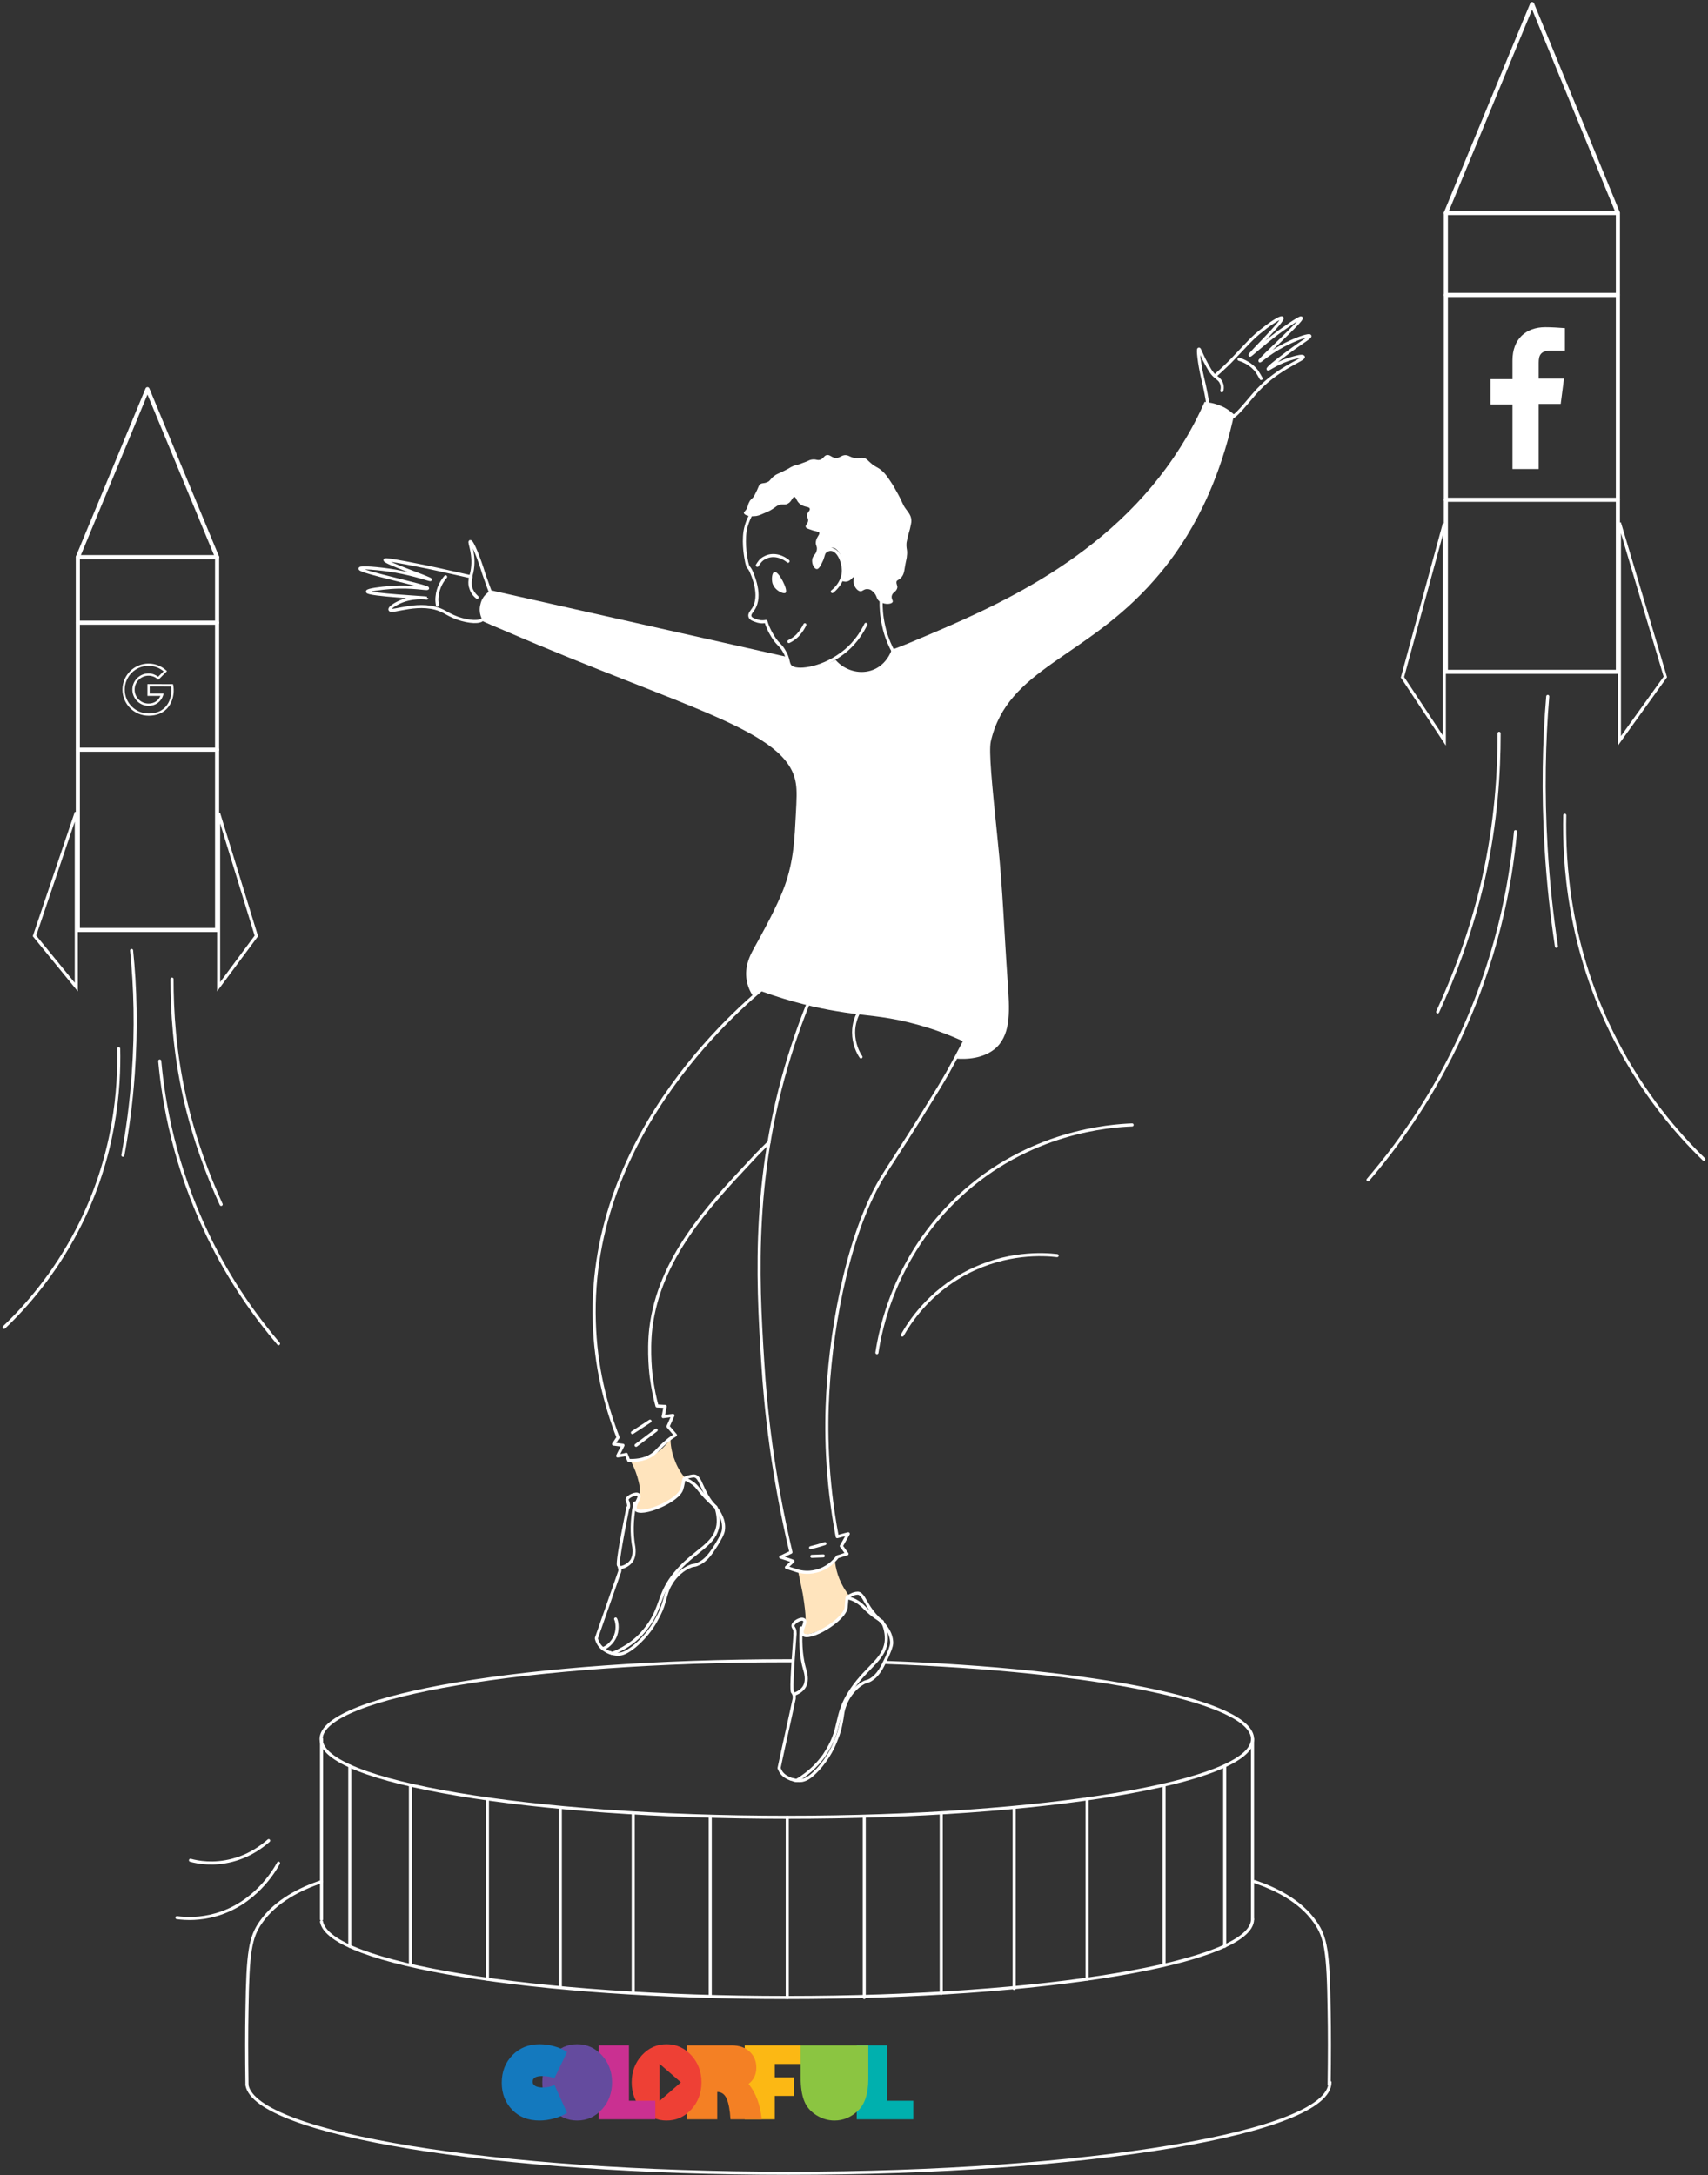 <?xml version="1.0" encoding="utf-8"?>
<!-- Generator: Adobe Illustrator 16.0.0, SVG Export Plug-In . SVG Version: 6.00 Build 0)  -->
<!DOCTYPE svg PUBLIC "-//W3C//DTD SVG 1.1//EN" "http://www.w3.org/Graphics/SVG/1.1/DTD/svg11.dtd">
<svg version="1.1" id="Layer_1" xmlns="http://www.w3.org/2000/svg" xmlns:xlink="http://www.w3.org/1999/xlink" x="0px" y="0px"
	 width="417px" height="531px" viewBox="0 0 417 531" enable-background="new 0 0 417 531" xml:space="preserve">
<rect x="0" y="0" width="417" height="531" fill="#333333" stroke="none"/>
<path fill="none" stroke="#FFFFFF" stroke-width="0.75" stroke-linecap="round" stroke-linejoin="round" stroke-miterlimit="10" d="
	M216,405.8c51.3,1.8,89.8,9.5,89.8,18.7c0,10.6-50.899,19.1-113.7,19.1c-62.801,0-113.7-8.6-113.7-19.1s50.9-19.1,113.7-19.1
	c0.4,0,0.9,0,1.3,0"/>
<path fill="none" stroke="#FFFFFF" stroke-width="0.75" stroke-linecap="round" stroke-linejoin="round" stroke-miterlimit="10" d="
	M305.8,468.5c0,10.6-50.899,19.1-113.7,19.1c-61.6,0-111.7-8.198-113.6-18.5"/>
<path fill="none" stroke="#FFFFFF" stroke-width="0.75" stroke-linecap="round" stroke-linejoin="round" stroke-miterlimit="10" d="
	M324.7,508.3c0,12.3-59.2,22.2-132.2,22.2c-71.6,0-130-9.6-132.2-21.5"/>
<path fill="none" stroke="#FFFFFF" stroke-width="0.75" stroke-linecap="round" stroke-linejoin="round" stroke-miterlimit="10" d="
	M78.5,424.5v44"/>
<path fill="none" stroke="#FFFFFF" stroke-width="0.75" stroke-linecap="round" stroke-linejoin="round" stroke-miterlimit="10" d="
	M305.8,424.5v44"/>
<path fill="none" stroke="#FFFFFF" stroke-width="0.75" stroke-linecap="round" stroke-linejoin="round" stroke-miterlimit="10" d="
	M78.5,459.3c-5,1.7-11.1,4.602-14.8,9.9c-2.6,3.7-3.2,7.2-3.4,21.5c-0.1,5.2-0.1,11.3,0,18.1"/>
<path fill="none" stroke="#FFFFFF" stroke-width="0.75" stroke-linecap="round" stroke-linejoin="round" stroke-miterlimit="10" d="
	M306.3,459.3c5,1.7,11.102,4.602,14.8,9.9c2.602,3.7,3.2,7.2,3.4,21.5c0.1,5.2,0.1,11.3,0,18.1"/>
<path fill="#FFFFFF" d="M246,239.3c-0.8-11.3-1.2-22.7-2.4-34c-1.5-14.6-2.199-21.9-1.699-24.3c4.101-17.9,23.101-20.2,39.899-39.4
	c6.8-7.7,15.101-20.2,19.5-40.4c-0.7-0.6-1.7-1.5-3.2-2.1c-1.6-0.7-3.1-0.9-4-1c-2.3,5.2-4.6,9-6,11.2
	C270.9,136.5,242,148.5,224,156.1c-2.8,1.2-5.1,2.1-6.3,2.5c-0.101,0.4-1.4,4-5.101,5.1c-3,0.9-6.399-0.1-8.601-2.6
	c-2.2,1.1-4.2,1.6-5.6,1.9c-3.8,0.8-4.8,0.2-5.1,0c-1-0.7-1.3-2-1.4-2.7c-24-5.4-48-10.8-72-16.2c-0.3,0.2-2.1,1.1-2.6,3.4
	c-0.6,2.2,0.5,3.9,0.7,4.2c1.1,0.5,2.9,1.3,5.1,2.2c44.4,19.2,69.2,24.3,71.2,37.3c0.3,1.8,0.2,3.9,0,7.6
	c-0.3,5.7-0.5,11.3-2.7,17.4c-1.8,5-5.5,11.6-7.7,15.6c-0.7,1.3-2.2,4.1-1.6,7.5c0.3,1.8,1.1,3.2,1.7,4.1c0.6-0.5,1.1-1,1.7-1.5
	c7.7,2.8,14.1,4.2,18.4,4.9c6.299,1.1,9.299,1,15.299,2.2c7.101,1.5,12.601,3.7,16,5.3c-0.699,1.4-1.399,2.7-2.101,4.1
	c2.3,0.2,6.899,0.2,10.101-2.8C246.9,252,246.5,246.5,246,239.3z"/>
<path fill="none" stroke="#FFFFFF" stroke-width="0.75" stroke-linecap="round" stroke-linejoin="round" stroke-miterlimit="10" d="
	M167.101,361c0.4,0.1,1.1,0.4,1.8,0.9c1.1,0.699,1.6,1.6,1.9,1.898c0.7,0.9,1.9,2.301,4,4.102c0.3,1,0.7,2.5,0.5,4.3
	c-0.7,4.899-5.3,6-9.8,11.1c-4.2,4.7-3.9,7.7-6.1,11.7c-0.2,0.4-1.1,1.9-2.5,3.5c-1.2,1.4-3.6,3.6-7.4,5.1c-0.1,0-0.3-0.1-0.6-0.198
	c0,0-0.4-0.102-0.7-0.302c-0.7-0.398-1.6-0.898-2.2-2.1c-0.1-0.2-0.3-0.6-0.4-1.1c1.9-5.4,3.8-10.9,5.7-16.301
	c0-0.101,0.1-0.399,0-0.699c-0.1-0.5-0.2-0.801-0.3-0.801c-0.2-0.399,0.2-3.699,2.3-14.101"/>
<path fill="#FFE4BD" d="M153.8,356.3c1.2,2.101,1.8,4,2.1,5.3c0.3,1.2,0.4,1.9,0.3,3c-0.2,2.2-1.4,3.102-1,3.7
	c0.7,1.101,4.7-0.399,5.7-0.8c2.2-0.8,3.8-1.4,5-3.1c1-1.301,1.3-2.801,1.4-3.602c-0.8-0.898-1.8-2.3-2.5-4.199
	c-0.9-2.199-1.1-4.101-1.1-5.399c-0.7,1-2.6,3.7-6.2,4.7C156,356.3,154.7,356.4,153.8,356.3z"/>
<path fill="none" stroke="#FFFFFF" stroke-width="0.75" stroke-linecap="round" stroke-linejoin="round" stroke-miterlimit="10" d="
	M153.401,368c0.1-0.2,0.1-0.6,0-1c-0.1-0.5-0.3-0.7-0.3-0.9c0-0.8,2.3-1.8,2.8-1.199c0.6,0.699-1.3,2.5-0.7,3.5
	c1.1,1.899,10.7-2,11.3-5.101c0.1-0.2,0.5-2.3,0.5-2.3c0.3-0.2,0.6-0.4,1.1-0.5c0.1,0,1-0.3,1.5-0.2c1.1,0.2,1.5,2,2.5,3.9
	c0.5,1,1.3,2.399,2.7,3.8"/>
<path fill="none" stroke="#FFFFFF" stroke-width="0.75" stroke-linecap="round" stroke-linejoin="round" stroke-miterlimit="10" d="
	M188.4,239.5c-5.8,4.6-44.8,36.3-43.3,83.2c0.3,10.7,2.7,20.2,5.8,28.2c-0.4,0.5-0.7,1.1-1.1,1.6c0.8,0.1,1.5,0.2,2.3,0.3
	c-0.4,0.9-0.9,1.7-1.3,2.601c0.7-0.101,1.4-0.199,2.1-0.399c0.2,0.5,0.4,1,0.6,1.5c3.6,0.101,5.4-1,6.5-2c0.5-0.5,1.3-1.399,2.8-2.7
	c0.8-0.699,1.6-1.199,2.1-1.5c-0.6-0.699-1.2-1.398-1.8-2.1c0.4-0.9,0.8-1.801,1.2-2.7c-0.8,0.101-1.6,0.2-2.4,0.3
	c0.2-0.8,0.3-1.699,0.5-2.5c-0.7,0-1.4-0.1-2-0.1c-0.5-1.801-1-4.2-1.4-7.102c0,0-0.8-5.898-0.1-11.898
	c2.1-17.102,14-29.7,24.4-40.801c1.9-2.101,3.6-3.699,4.5-4.601"/>
<path fill="none" stroke="#FFFFFF" stroke-width="0.75" stroke-linecap="round" stroke-linejoin="round" stroke-miterlimit="10" d="
	M155,366.9c-0.9,4.6-0.7,7.699-0.4,9.898c0.2,1,0.5,2.801-0.4,4.2c-0.8,1.101-2,1.601-2.9,1.7"/>
<path fill="none" stroke="#FFFFFF" stroke-width="0.75" stroke-linecap="round" stroke-linejoin="round" stroke-miterlimit="10" d="
	M148.9,403.4c0.5,0.198,1.2,0.398,2,0.398c1,0,2.1-0.398,4.1-2c3.1-2.6,4.8-5.5,5.3-6.5c1-1.8,1.4-2.8,1.8-4.199s0.6-2.199,1-3.199
	c0.3-0.7,0.6-1.2,0.8-1.5c0.4-0.7,1.9-2.9,4.5-4c1.1-0.5,1-0.102,2-0.602c2.1-0.898,3.2-2.699,4.5-4.699c1-1.699,1.5-2.5,1.7-3.5
	c0.4-2.601-1.2-4.699-1.7-5.399"/>
<path fill="none" stroke="#FFFFFF" stroke-width="0.75" stroke-linecap="round" stroke-linejoin="round" stroke-miterlimit="10" d="
	M206.9,390c0.4,0.1,1.1,0.3,1.9,0.7c1.101,0.6,1.8,1.3,2.101,1.6c0.801,0.8,2.101,2.101,4.5,3.5c0.5,1,1,2.4,1,4.2
	c-0.101,4.9-4.5,6.6-8.399,12.3c-3.6,5.2-2.9,8.2-4.7,12.4c-0.2,0.5-0.9,2-2.1,3.8c-1.1,1.5-3.1,4-6.7,6.1c-0.1,0-0.3,0-0.6-0.1
	c0,0-0.4-0.1-0.8-0.2c-0.7-0.3-1.7-0.7-2.4-1.7c-0.1-0.198-0.3-0.5-0.5-1c1.2-5.698,2.5-11.3,3.7-17c0-0.1,0-0.398,0-0.698
	c-0.1-0.5-0.3-0.802-0.4-0.802c-0.3-0.398-0.2-3.698,0.6-14.3"/>
<path fill="#FFE4BD" d="M194.8,383.3c0.5,2.3,0.9,4.3,1.2,5.8c1,6.102,0.7,7.4,0.4,8c-0.3,0.802-0.6,1.302-0.4,1.7
	c0.4,0.7,3.2-0.398,5-1.2c2.5-1.198,5.4-2.699,5.5-4.699c0-0.699-0.2-1.801,0.5-2.801c0.2-0.199,0.3-0.398,0.4-0.5
	c-0.3-0.3-0.6-0.699-0.8-1.1c-1.9-2.7-2.6-5.6-2.8-7.8c-0.5,0.6-2.3,2.6-5.4,3C196.8,383.8,195.5,383.5,194.8,383.3z"/>
<path fill="none" stroke="#FFFFFF" stroke-width="0.75" stroke-linecap="round" stroke-linejoin="round" stroke-miterlimit="10" d="
	M207.3,224.5c-3.9,6.7-9.2,17-13.6,30.3c-10.1,30.5-8.8,56.8-7.5,77.4c0.7,11.6,2.4,27.7,6.9,46.7c-0.8,0.398-1.7,0.8-2.5,1.199
	c1,0.301,2,0.601,3,1c-0.5,0.5-1.1,1-1.6,1.5c0.9,0.301,1.9,0.601,2.8,0.899c0.8,0.2,2.9,0.7,5.5-0.3c2.4-0.9,3.7-2.602,4.2-3.2
	c0.8-0.2,1.5-0.5,2.3-0.7c-0.5-0.6-0.9-1.3-1.4-1.898c0.6-1,1.1-2,1.7-3c-0.9,0.199-1.8,0.5-2.7,0.699
	c-2.7-14.301-2.8-26.399-2.3-35.101c1-17.8,5.5-40.399,13.8-53.399c0.398-0.699,4.1-6.301,9-14.101c3.8-6.101,5.199-8.4,6.5-10.7
	c3-5.4,5.3-9.9,6.699-13"/>
<path fill="none" stroke="#FFFFFF" stroke-width="0.75" stroke-linecap="round" stroke-linejoin="round" stroke-miterlimit="10" d="
	M194.1,398.8c0-0.3,0-0.6-0.1-1c-0.2-0.5-0.4-0.6-0.4-0.898c-0.1-0.802,2-2.102,2.7-1.501c0.7,0.601-1,2.699-0.3,3.501
	c1.3,1.8,10.3-3.4,10.6-6.602c0-0.2,0.2-2.3,0.2-2.3c0.2-0.2,0.6-0.5,1.1-0.7c0.1-0.1,0.9-0.399,1.5-0.399
	c1.1,0,1.699,1.801,2.898,3.601c0.602,0.899,1.602,2.2,3.102,3.5"/>
<path fill="none" stroke="#FFFFFF" stroke-width="0.75" stroke-linecap="round" stroke-linejoin="round" stroke-miterlimit="10" d="
	M195.6,397.4c-0.3,4.6,0.2,7.8,0.8,9.898c0.3,1,0.8,2.7,0.1,4.2c-0.6,1.2-1.8,1.8-2.7,2.1"/>
<path fill="none" stroke="#FFFFFF" stroke-width="0.75" stroke-linecap="round" stroke-linejoin="round" stroke-miterlimit="10" d="
	M193.8,434.5c0.5,0.1,1.2,0.2,2,0.1c1-0.198,2-0.698,3.8-2.6c2.8-3,4.1-6.1,4.5-7.2c0.8-1.898,1-2.898,1.3-4.398
	c0.3-1.4,0.3-2.302,0.6-3.302c0.2-0.698,0.5-1.3,0.6-1.6c0.3-0.7,1.5-3.1,4-4.6c1-0.602,1-0.302,1.9-0.802
	c2-1.198,2.9-3.198,3.9-5.3c0.8-1.8,1.199-2.7,1.3-3.7c0-2.6-1.8-4.5-2.4-5.1"/>
<path fill="none" stroke="#FFFFFF" stroke-width="0.75" stroke-linecap="round" stroke-linejoin="round" stroke-miterlimit="10" d="
	M147.5,402.3c0.3-0.1,2-1,2.8-3.1c0.7-1.9,0.2-3.7,0-4"/>
<path fill="none" stroke="#FFFFFF" stroke-width="0.75" stroke-linecap="round" stroke-linejoin="round" stroke-miterlimit="10" d="
	M210.2,258c-0.7-1-1.8-3.2-1.8-6c0-4.1,2.6-8,6.5-10"/>
<path fill="none" stroke="#FFFFFF" stroke-width="0.75" stroke-linecap="round" stroke-linejoin="round" stroke-miterlimit="10" d="
	M197.9,377.8c1.2-0.3,2.3-0.6,3.5-1"/>
<path fill="none" stroke="#FFFFFF" stroke-width="0.75" stroke-linecap="round" stroke-linejoin="round" stroke-miterlimit="10" d="
	M198.2,379.9c0.9,0,1.9-0.102,2.8-0.102"/>
<path fill="none" stroke="#FFFFFF" stroke-width="0.75" stroke-linecap="round" stroke-linejoin="round" stroke-miterlimit="10" d="
	M154.4,349.7c1.4-0.9,2.9-1.9,4.3-2.8"/>
<path fill="none" stroke="#FFFFFF" stroke-width="0.75" stroke-linecap="round" stroke-linejoin="round" stroke-miterlimit="10" d="
	M155.3,352.8c1.6-1.2,3.3-2.5,4.9-3.7"/>
<path fill="none" stroke="#FFFFFF" stroke-width="0.75" stroke-linecap="round" stroke-linejoin="round" stroke-miterlimit="10" d="
	M211.4,152.4c-2,4.1-4.602,6.3-6.2,7.4c-4.8,3.5-10.8,4.3-12.2,2.9c-0.8-0.8-0.3-1.8-1.7-4c-0.8-1.3-1.3-1.4-2.2-2.7
	c-0.6-0.9-1.5-2.3-2.1-4.3c-1.1,0.2-1.9,0-2.4-0.2c-0.6-0.2-1.3-0.4-1.5-1c-0.2-0.6,0.4-1.2,0.8-1.8c2.2-3.3-0.2-8.5-0.6-9.4
	c-0.3-0.6-0.7-1-0.7-1c-0.1-0.4-0.3-0.9-0.4-1.6c0,0-0.8-3.7-0.3-7c0.6-3.9,3.7-8.3,7.6-10.9c5.4-3.7,13.4-5,19.6-1.4
	c8.102,4.6,11.602,16.9,6,27.8"/>
<path fill="#FFFFFF" d="M191.8,144.7c0.7-0.7-1.7-5.3-2.7-5.1c-0.6,0.1-0.8,1.7-0.5,2.8C189.2,144.2,191.3,145.1,191.8,144.7z"/>
<path fill="none" stroke="#FFFFFF" stroke-width="0.75" stroke-linecap="round" stroke-linejoin="round" stroke-miterlimit="10" d="
	M192.4,137c-1.7-1.4-3.9-1.8-5.6-0.9c-1.1,0.5-1.6,1.4-1.9,1.9"/>
<path fill="none" stroke="#FFFFFF" stroke-width="0.75" stroke-linecap="round" stroke-linejoin="round" stroke-miterlimit="10" d="
	M196.501,152.5c-0.3,0.6-0.8,1.5-1.6,2.4c-0.8,0.9-1.7,1.4-2.3,1.7"/>
<path fill="none" stroke="#FFFFFF" stroke-width="0.75" stroke-linecap="round" stroke-linejoin="round" stroke-miterlimit="10" d="
	M203.2,144.4c0.4-0.3,2.7-2.2,2.7-5.1c0-2.3-1.3-5.2-3.1-5.2c-1.4,0-2.4,1.7-2.6,2.1"/>
<path fill="#FFFFFF" d="M220.102,140.9c0.799-1,0.601-1.8,1.199-4.4c0-0.1,0.1-0.4,0.1-0.7c0.201-1.4-0.1-1.8-0.1-2.6
	c0-0.4,0-0.7,0.1-1.1c0.302-1.7,0.701-2.4,1-4.1c0.102-0.4,0.102-0.7,0.102-0.9c0-1.2-0.699-2-1.3-2.8c-1.101-1.5-0.5-1.2-2.7-5
	c-0.3-0.6-0.699-1.2-1.3-2.1c-0.899-1.4-1.601-2.1-2.399-2.7c-0.699-0.5-1-0.5-1.9-1.2c-1.1-0.9-1.199-1.3-2-1.5
	c-0.799-0.2-1,0.2-2.199,0c-1.3-0.2-1.4-0.7-2.4-0.7c-1,0.1-1.1,0.6-2.1,0.7c-1.2,0-1.5-0.9-2.4-0.7c-0.7,0.2-0.7,0.8-1.5,1.1
	c-0.8,0.3-1-0.2-2.2,0c-0.6,0.1-0.6,0.3-2.1,0.8c-1.2,0.5-1.3,0.4-2.2,0.7c-1,0.4-1,0.6-2.5,1.3c-1.6,0.8-1.7,0.7-2.3,1.2
	c-1,0.7-0.9,1.2-1.7,1.5c-0.9,0.4-1.3,0.1-1.8,0.6c-0.2,0.2-0.2,0.2-0.7,1.4c-0.4,0.8-0.6,1.2-0.7,1.4c-0.4,0.6-0.7,0.7-0.9,1
	c-0.1,0.1-0.2,0.2-0.2,0.3c-0.4,0.6-0.4,1.1-0.6,1.6c-0.4,0.8-0.8,0.9-0.8,1.2c0.1,0.6,1.4,0.9,2.5,0.8c0.7,0,1.3-0.2,2.4-0.7
	c0.5-0.2,1.3-0.5,2.2-1.1c0.9-0.6,0.9-0.7,1.4-0.9c1.1-0.4,1.5,0.1,2.3-0.4c0.9-0.5,1-1.5,1.5-1.6c0.5,0,0.5,1.1,1.5,1.8
	c1.1,0.8,2.2,0.5,2.3,1.1c0.1,0.5-0.6,0.8-0.7,1.6c0,0.6,0.3,0.6,0.3,1.2c0,0.8-0.7,1.1-0.6,1.6c0.1,0.4,0.7,0.5,1.8,0.9
	c1.1,0.3,1.4,0.3,1.5,0.5c0.2,0.5-0.6,1-0.8,2.1c-0.2,1,0.4,1.2,0.2,2.2c-0.2,1.1-0.9,1.2-1.1,2.2c-0.2,1.1,0.5,2.5,1.2,2.4
	c0.6-0.1,1.1-1.4,1.5-2.2c0.4-1.1,0.4-1.6,0.9-2.2c0.2-0.2,0.8-0.8,1.4-0.8c1.4,0,2.6,2.8,2.7,5c0.1,1.3-0.2,2.4-0.5,3.1
	c0.5,0.2,1.1,0.3,1.7,0c0.7-0.3,1-1,1.2-0.9c0.2,0.1-0.2,0.9,0.1,1.8c0.2,0.6,0.7,1.4,1.399,1.6c0.601,0.2,1-0.6,1.899-0.5
	c0.7,0,1.101,0.4,1.4,0.7c0.899,0.8,0.698,1.5,1.3,2.1c1,1,3,1,3.398,0.4c0.302-0.4-0.5-0.9-0.1-1.8c0.301-0.7,0.9-0.7,1.2-1.5
	c0.3-0.7-0.3-1.1-0.101-1.8C219.001,141.6,219.501,141.6,220.102,140.9z"/>
<path fill="none" stroke="#FFFFFF" stroke-width="0.75" stroke-miterlimit="10" d="M215.6,142.3c-0.398,2.1-0.898,5.8,0.102,10.3
	c0.898,4.3,2.8,7.3,4,9.1"/>
<path fill="none" stroke="#FFFFFF" stroke-width="0.75" stroke-linecap="round" stroke-linejoin="round" stroke-miterlimit="10" d="
	M123.7,152.9c0,0,0.2-0.3-2.1-4.2c-0.1-0.2-0.2-0.3-0.2-0.4c-1.5-2.8-3-7.5-3.3-8.3c-1.1-3.6-2.8-7.9-3.3-7.8
	c-0.4,0.1,1.3,3.3,0.4,7.5c-0.3,1.2-0.8,2.5-0.2,4c0.5,1.3,1.5,2.1,1.5,2.1c-0.4-0.3-1.1-0.9-1.5-2.1c-0.4-1.3-0.1-2.4,0-2.9
	c-1.7-0.4-3.6-0.8-5.8-1.3c-3.5-0.8-6.4-1.4-10.1-2.1c-3.3-0.6-5-0.9-5.1-0.7c-0.2,0.6,11.2,4.5,11.1,4.8c-0.1,0.1-3.6-1.2-8.6-2.1
	c-4.2-0.7-8.6-1-8.6-0.6c-0.1,0.8,16.6,4.3,16.5,4.8c-0.1,0.3-3.7-0.6-9-0.2c-2.5,0.2-5.7,0.6-5.7,1c0,0.8,14.5,1.5,14.5,1.6
	c0,0-3.8-0.6-7.3,1.3c-0.4,0.2-1.8,1-1.7,1.5c0.3,1,7.6-2.5,13.2,0.5c0.9,0.5,1.7,1,3.3,1.6c2.9,1,5.6,1.1,6.2,0.2
	c0.1-0.1,0.4-0.6,1.1-1c0.1-0.1,0.2-0.1,0.3-0.1C121.3,149.7,123.5,153.1,123.7,152.9z"/>
<path fill="none" stroke="#FFFFFF" stroke-width="0.75" stroke-linecap="round" stroke-linejoin="round" stroke-miterlimit="10" d="
	M108.8,140.8c-0.7,0.8-1.9,2.5-2.1,4.9c-0.1,0.7,0,1.4,0.1,2"/>
<path fill="none" stroke="#FFFFFF" stroke-width="0.75" stroke-linecap="round" stroke-linejoin="round" stroke-miterlimit="10" d="
	M295.4,105.7c-0.102,0-0.301-0.1-0.301-4.5c0-0.2,0-0.3,0-0.5c-0.199-2.8-1-6.5-1.5-8.5c-0.801-3.4-1.199-7-0.899-7
	c0.2,0,0.399,0.8,1.3,2.6c1.1,2.1,1.7,3.2,2.6,4c0.801,0.7,1.4,1,1.7,2c0.2,0.6,0.101,1.2,0,1.6c0.101-0.3,0.2-0.9,0-1.6
	c-0.399-1.3-1.5-1.8-1.7-2c2-1.8,3.602-3.3,4.602-4.4c3.199-3.3,4.398-4.9,7.3-7.1c1.6-1.3,4.2-3,4.5-2.7c0.6,0.6-8.101,8.9-7.8,9.1
	c0.1,0.1,2.8-2.5,7.1-5.7c0.3-0.2,5.102-3.7,5.4-3.4c0.5,0.5-10.3,10.2-10.102,10.5c0.102,0.1,2.802-2.5,7.4-4.6
	c2.1-1,4.6-1.8,4.8-1.5s-1.7,1.3-5.3,4c-3.4,2.5-5,3.9-4.9,4.1c0.102,0.1,2.4-1.7,6.102-2.7c1-0.3,2.3-0.6,2.5-0.3
	c0.398,0.6-5.9,2.6-11,8c-2.4,2.5-5.9,7.5-7.2,6.9c-0.3-0.2-0.8-0.9-1.7-0.9c0,0-0.199,0-0.3,0.1
	C295.9,101.8,295.8,105.8,295.4,105.7z"/>
<path fill="none" stroke="#FFFFFF" stroke-width="0.75" stroke-linecap="round" stroke-linejoin="round" stroke-miterlimit="10" d="
	M302.5,87.7c1,0.3,3,1.1,4.4,3c0.398,0.6,0.698,1.2,1,1.7"/>
<path fill="none" stroke="#FFFFFF" stroke-width="0.75" stroke-linecap="round" stroke-linejoin="round" stroke-miterlimit="10" d="
	M214.1,330.2c0.801-5.4,4.2-23.3,19.9-38c17.1-16.101,37.2-17.4,42.4-17.601"/>
<path fill="none" stroke="#FFFFFF" stroke-width="0.75" stroke-linecap="round" stroke-linejoin="round" stroke-miterlimit="10" d="
	M220.3,325.9c1.7-3,6.4-10.4,15.8-15.301c9.602-5,18.602-4.5,22-4.101"/>
<path fill="none" stroke="#FFFFFF" stroke-linecap="round" stroke-linejoin="round" stroke-miterlimit="10" d="M53,136H19v91h34V136
	z"/>
<path fill="none" stroke="#FFFFFF" stroke-linecap="round" stroke-linejoin="round" stroke-miterlimit="10" d="M19,152h34"/>
<path fill="none" stroke="#FFFFFF" stroke-linecap="round" stroke-linejoin="round" stroke-miterlimit="10" d="M19,183h34"/>
<path fill="none" stroke="#FFFFFF" stroke-linecap="round" stroke-linejoin="round" stroke-miterlimit="10" d="M19,136l17-41l17,41"
	/>
<path fill="none" stroke="#FFFFFF" stroke-width="0.75" d="M18.625,240.948L8.421,228.453c1.794-5.341,3.614-10.704,5.434-16.068
	c1.596-4.702,3.191-9.405,4.77-14.093v0.007v0.064v0.063v0.064v0.064v0.064v0.064v0.064v0.063v0.064v0.064v0.064v0.064v0.063v0.064
	v0.064v0.064v0.064v0.063v0.063v0.064v0.063v0.064v0.063v0.064v0.064v0.064v0.063v0.064v0.064v0.064v0.064v0.063v0.064v0.064v0.064
	v0.063v0.064v0.064v0.064v0.063v0.064v0.064v0.064v0.063v0.064v0.064v0.064v0.063v0.064v0.064v0.063v0.063v0.064v0.064v0.064v0.063
	v0.064v0.064v0.064v0.063v0.064v0.064v0.063v0.064v0.064v0.064v0.063v0.064v0.064v0.063v0.064v0.064v0.064v0.063v0.064v0.063v0.063
	v0.064v0.064v0.064v0.063v0.064v0.064v0.063v0.064v0.064v0.063v0.064v0.064v0.064v0.063v0.064v0.064v0.063v0.063v0.064v0.063v0.064
	v0.064v0.063v0.064v0.064v0.064v0.063v0.064v0.064v0.063v0.064v0.064v0.063v0.064v0.064v0.063v0.063v0.064v0.063v0.064v0.064v0.063
	v0.064v0.063v0.063v0.064v0.064v0.063v0.064v0.064v0.063v0.064v0.064v0.063v0.064v0.064v0.063v0.063v0.063v0.064v0.064v0.063v0.063
	v0.064v0.063v0.064v0.064v0.063v0.064v0.064v0.063v0.064v0.064v0.063v0.064v0.064v0.063v0.064v0.063v0.063v0.064v0.063v0.064v0.064
	v0.063v0.064v0.064v0.063v0.064v0.063v0.064v0.064v0.063v0.064v0.064v0.063v0.064v0.063v0.063v0.064v0.063v0.064v0.064v0.063v0.064
	v0.064v0.063v0.064v0.063v0.064v0.064v0.063v0.064v0.064v0.063v0.064v0.063v0.063v0.064v0.063v0.064v0.064v0.063v0.064v0.064v0.063
	v0.064v0.063v0.064v0.064v0.063v0.064v0.064v0.063v0.063v0.063v0.064v0.063v0.063v0.064v0.064v0.063v0.064v0.063v0.064v0.064v0.063
	v0.064v0.064v0.063v0.064v0.063v0.064v0.063v0.063v0.064v0.063v0.064v0.063v0.063v0.064v0.064v0.063v0.064v0.064v0.063v0.064v0.063
	v0.064v0.064v0.063v0.064v0.063v0.063v0.064v0.063v0.064v0.063v0.063v0.064v0.064v0.063v0.064v0.063v0.064v0.064v0.063v0.064v0.064
	v0.063v0.064v0.064v0.063v0.064v0.063v0.064v0.064v0.063v0.063v0.064v0.063v0.064v0.064v0.063v0.064v0.063v0.064v0.064v0.063v0.064
	v0.064v0.063v0.064v0.064v0.063v0.064v0.064v0.063v0.064v0.063v0.064v0.064v0.063v0.064v0.064v0.063v0.064v0.063v0.063v0.064v0.064
	v0.063v0.064v0.064v0.063v0.064v0.063v0.063v0.064v0.064v0.063v0.064v0.064v0.063v0.063v0.064v0.063v0.064v0.064v0.063v0.064v0.064
	v0.063v0.064v0.064v0.063v0.064v0.063v0.063v0.064v0.064v0.063v0.064V220v0.063v0.064v0.064v0.063v0.064v0.064v0.064v0.063v0.064
	v0.064v0.063v0.064v0.063v0.063v0.064v0.064v0.063v0.063v0.064v0.064v0.063v0.064v0.064v0.063v0.064v0.064v0.064v0.063v0.064v0.064
	v0.063v0.063v0.064v0.063v0.063v0.064v0.064v0.064v0.063v0.064v0.064v0.063v0.064v0.064v0.064v0.063v0.064v0.064v0.064v0.063v0.063
	v0.064v0.064v0.063v0.064v0.064v0.064v0.063v0.064v0.064v0.064v0.063v0.064v0.064v0.064v0.063v0.064v0.063v0.064v0.063v0.063v0.064
	v0.064v0.064v0.063v0.064v0.064v0.064v0.064v0.063v0.064v0.064v0.063v0.064v0.063v0.064v0.064v0.064v0.063v0.063v0.064v0.064v0.064
	v0.064v0.063v0.064v0.064v0.064v0.064v0.063v0.064v0.064v0.064v0.064v0.064v0.063v0.064v0.064v0.064v0.064v0.064v0.064v0.063v0.064
	v0.063v0.064v0.064v0.064v0.063v0.064v0.064v0.064v0.064v0.064v0.063v0.064v0.063v0.064v0.064v0.063v0.064v0.064v0.064v0.064v0.064
	v0.025v0.026v0.026v0.026v0.025v0.026v0.026v0.026v0.026v0.025v0.026v0.026v0.026v0.026v0.025v0.026v0.026v0.026v0.026v0.025v0.026
	v0.026v0.026v0.026v0.025v0.026v0.026v0.026v0.026v0.026v0.025v0.026v0.026v0.026v0.026v0.026v0.025v0.026v0.026v0.026v0.026v0.026
	v0.026v0.025v0.026v0.026v0.026v0.026v0.026v0.026v0.026v0.025v0.026v0.026v0.026v0.026v0.026v0.026v0.026v0.025v0.026v0.026v0.026
	v0.026v0.026v0.026v0.026v0.026v0.026v0.025v0.026v0.026v0.026v0.026v0.026v0.026v0.026v0.026v0.026v0.026v0.026v0.025v0.026v0.026
	v0.026v0.026v0.026v0.026v0.026v0.026v0.026v0.026v0.026v0.026v0.026v0.026v0.026v0.026v0.026v0.026v0.025v0.026v0.026v0.026v0.026
	v0.026v0.026v0.026v0.026v0.026v0.026v0.026v0.026v0.026v0.026v0.026v0.026v0.026v0.026v0.026v0.026v0.026v0.026v0.026v0.026v0.026
	v0.026v0.026v0.026v0.026v0.026v0.026v0.026v0.026v0.026v0.026v0.026v0.026v0.026v0.026v0.026v0.026v0.026v0.026v0.026v0.026v0.026
	v0.027v0.026v0.026v0.026v0.026v0.026v0.026v0.026v0.026v0.026v0.026v0.026v0.026v0.026v0.026v0.026v0.026v0.026v0.026v0.026v0.027
	v0.026v0.026v0.026v0.026v0.026v0.026v0.026v0.026v0.026v0.026v0.026v0.026v0.027v0.026v0.026v0.026v0.026v0.026v0.026v0.026v0.026
	v0.026v0.026v0.027v0.026v0.026v0.026v0.026v0.026v0.026v0.026v0.026v0.026v0.027v0.026v0.026v0.026v0.026v0.026v0.026v0.026v0.027
	v0.026v0.026v0.026v0.026v0.026v0.026v0.026v0.027v0.026v0.026v0.026v0.026v0.026v0.026v0.026v0.027v0.026v0.026v0.026v0.026v0.026
	v0.027v0.026v0.026v0.026v0.026v0.026v0.026v0.027v0.026v0.026v0.026v0.026v0.026v0.027v0.026v0.026v0.026v0.026v0.026v0.027v0.026
	v0.026v0.026v0.026v0.026v0.027v0.026v0.026v0.026v0.026v0.026v0.027v0.026v0.026v0.026v0.026v0.027v0.026v0.026v0.026v0.026v0.027
	v0.026v0.026v0.026v0.026v0.026v0.027v0.026v0.026v0.026v0.026v0.027v0.026v0.026v0.026v0.026v0.027v0.026v0.026v0.026v0.027v0.026
	v0.026v0.026v0.026v0.027v0.026v0.026v0.026v0.026v0.027v0.026v0.026v0.026v0.027v0.026v0.026v0.026v0.026v0.027v0.026v0.026v0.026
	v0.027v0.026v0.026v0.026v0.027v0.026v0.026v0.026v0.026v0.027v0.026v0.026v0.026v0.027v0.026v0.026v0.026v0.027v0.026v0.026v0.026
	v0.027v0.026v0.026v0.026v0.027v0.026v0.026v0.026v0.027v0.026v0.026v0.026v0.027v0.026v0.026v0.026v0.027v0.026v0.026v0.026v0.027
	v0.026v0.026v0.026v0.027v0.026v0.026v0.027v0.026v0.026v0.026v0.027v0.026v0.026v0.026v0.027v0.026v0.026v0.026v0.027v0.026v0.026
	v0.027v0.026v0.026v0.026v0.027v0.026v0.026v0.026v0.027v0.026v0.026v0.027v0.026v0.026v0.026v0.027v0.026v0.026v0.027v0.026v0.026
	v0.026v0.027v0.026v0.026v0.027v0.026v0.026v0.026v0.027v0.026v0.026v0.027v0.026v0.026v0.026v0.027v0.026v0.026v0.027v0.026v0.026
	v0.026v0.027v0.026v0.026v0.027v0.026v0.026v0.026v0.027v0.026v0.026v0.027v0.026v0.026v0.027v0.026v0.026v0.026v0.027v0.026v0.026
	v0.027v0.026v0.026v0.027v0.026v0.026v0.026v0.027v0.026v0.026v0.027v0.026v0.026v0.027v0.026v0.026v0.026v0.027v0.026v0.026v0.027
	v0.026v0.026v0.027v0.026v0.026v0.026v0.027v0.026v0.026V240.948L18.625,240.948z"/>
<path fill="none" stroke="#FFFFFF" stroke-width="0.75" d="M62.586,228.458l-9.211,12.408v-0.024v-0.026v-0.026v-0.026v-0.027
	v-0.026v-0.026v-0.027v-0.026v-0.026v-0.027v-0.026v-0.026v-0.026v-0.027v-0.026v-0.026v-0.027v-0.026v-0.026v-0.027v-0.026v-0.026
	v-0.026v-0.027v-0.026v-0.026v-0.027v-0.026v-0.026v-0.027v-0.026v-0.026v-0.026v-0.027v-0.026v-0.026v-0.027v-0.026v-0.026v-0.027
	v-0.026v-0.026v-0.026v-0.027v-0.026v-0.026v-0.027v-0.026v-0.026v-0.026v-0.027v-0.026v-0.026v-0.027v-0.026v-0.026v-0.026v-0.027
	v-0.026v-0.026v-0.027v-0.026v-0.026v-0.026v-0.027v-0.026v-0.026v-0.027v-0.026v-0.026v-0.026v-0.027v-0.026v-0.026v-0.027v-0.026
	v-0.026v-0.026v-0.027v-0.026v-0.026v-0.027v-0.026v-0.026v-0.026v-0.027v-0.026v-0.026v-0.026v-0.027v-0.026v-0.026v-0.027v-0.026
	v-0.026v-0.026v-0.027v-0.026v-0.026v-0.026v-0.027v-0.026v-0.026v-0.026v-0.027v-0.026v-0.026v-0.027v-0.026v-0.026v-0.026v-0.027
	v-0.026v-0.026v-0.026v-0.027v-0.026v-0.026v-0.026v-0.027v-0.026v-0.026v-0.026v-0.027v-0.026v-0.026v-0.026v-0.027v-0.026v-0.026
	V237.4v-0.027v-0.026v-0.026v-0.026v-0.027v-0.026v-0.026v-0.026v-0.027v-0.026v-0.026v-0.026v-0.027v-0.026v-0.026v-0.026v-0.026
	v-0.027v-0.026v-0.026v-0.026v-0.027v-0.026v-0.026v-0.026v-0.027v-0.026v-0.026v-0.026v-0.026v-0.027v-0.026v-0.026v-0.026v-0.027
	v-0.026v-0.026v-0.026v-0.026v-0.027v-0.026v-0.026v-0.026v-0.026v-0.027v-0.026v-0.026v-0.026v-0.027v-0.026v-0.026v-0.026v-0.026
	v-0.027v-0.026v-0.026v-0.026v-0.026v-0.027v-0.026V235.8v-0.026v-0.026v-0.026v-0.027v-0.026v-0.026v-0.026v-0.026v-0.027v-0.026
	v-0.026v-0.026v-0.026v-0.027v-0.026v-0.026v-0.026v-0.026v-0.026v-0.027v-0.026v-0.026v-0.026v-0.026v-0.026v-0.027v-0.026v-0.026
	v-0.026v-0.026v-0.026v-0.027v-0.026v-0.026v-0.026v-0.026v-0.026v-0.027v-0.026v-0.026v-0.026v-0.026v-0.026v-0.026v-0.027v-0.026
	v-0.026v-0.026v-0.026v-0.026v-0.027v-0.026v-0.026v-0.026v-0.026v-0.026v-0.026v-0.026v-0.027v-0.026v-0.026v-0.026v-0.026v-0.026
	V234.1v-0.026v-0.027v-0.026v-0.026v-0.026v-0.026v-0.026v-0.026v-0.026v-0.027v-0.026v-0.026v-0.026v-0.026v-0.026v-0.026v-0.026
	v-0.026v-0.026v-0.027v-0.026v-0.026v-0.026v-0.026v-0.026v-0.026v-0.026v-0.026v-0.026v-0.026v-0.027v-0.026v-0.026v-0.026v-0.026
	v-0.026v-0.026v-0.026v-0.026v-0.026v-0.026v-0.026v-0.026v-0.027v-0.026v-0.026v-0.026v-0.026v-0.026v-0.026v-0.026v-0.026v-0.026
	v-0.026v-0.026v-0.026v-0.026v-0.026v-0.026v-0.026v-0.026v-0.026v-0.026v-0.027v-0.026v-0.026v-0.026v-0.026V232.3v-0.026v-0.026
	v-0.026v-0.026v-0.026v-0.026v-0.026v-0.026v-0.026v-0.026v-0.026v-0.026v-0.026v-0.026v-0.026v-0.026v-0.026v-0.026v-0.026v-0.026
	v-0.026v-0.026v-0.026v-0.026v-0.026v-0.026v-0.026v-0.026v-0.026v-0.026v-0.026v-0.026v-0.026v-0.026v-0.026v-0.026v-0.026v-0.026
	v-0.026v-0.026v-0.026v-0.025v-0.026v-0.026v-0.026v-0.026v-0.026v-0.026v-0.026v-0.026v-0.026v-0.026v-0.026v-0.026v-0.026v-0.026
	v-0.026v-0.026v-0.026v-0.026v-0.025v-0.026v-0.026v-0.026v-0.026v-0.026v-0.026v-0.026v-0.026v-0.026v-0.026v-0.026v-0.025v-0.026
	v-0.026v-0.026v-0.026v-0.026v-0.026v-0.026v-0.026v-0.026v-0.025v-0.026v-0.026v-0.026v-0.026v-0.026v-0.026v-0.026v-0.025v-0.026
	v-0.026v-0.026v-0.026v-0.026v-0.026v-0.026v-0.025v-0.026v-0.026v-0.026v-0.026v-0.026v-0.026v-0.025v-0.026v-0.026v-0.026v-0.026
	v-0.026v-0.025v-0.026v-0.026v-0.026v-0.026v-0.026v-0.025v-0.026v-0.026v-0.026v-0.026v-0.025v-0.026v-0.026v-0.026v-0.026v-0.025
	v-0.026v-0.026v-0.026v-0.026v-0.025v-0.026v-0.026v-0.026v-0.026v-0.025v-0.026v-0.026v-0.026v-0.025v-0.064v-0.064v-0.064v-0.064
	v-0.064v-0.063v-0.064v-0.064v-0.063v-0.064v-0.064v-0.064v-0.064v-0.064v-0.064V227.6v-0.063v-0.064v-0.064v-0.064v-0.063v-0.064
	v-0.063v-0.064v-0.064v-0.064v-0.064v-0.064v-0.064v-0.063v-0.064v-0.064v-0.064v-0.064v-0.064v-0.063v-0.064v-0.064v-0.064v-0.063
	v-0.063v-0.064v-0.064v-0.064v-0.064v-0.063v-0.064v-0.064v-0.064v-0.064v-0.063v-0.064v-0.063v-0.064v-0.064v-0.063v-0.064v-0.064
	v-0.063v-0.064v-0.063v-0.064V224.6v-0.064v-0.063v-0.064v-0.064v-0.063v-0.064v-0.063v-0.064v-0.064v-0.064V223.9v-0.064v-0.064
	v-0.064v-0.063v-0.064v-0.064v-0.064v-0.063v-0.064v-0.064v-0.063v-0.063v-0.064v-0.064v-0.063v-0.063v-0.064v-0.064v-0.064v-0.063
	v-0.064v-0.064v-0.063v-0.064v-0.064v-0.064v-0.063v-0.063v-0.064v-0.064v-0.063v-0.064v-0.064v-0.063v-0.064v-0.064v-0.064v-0.063
	v-0.064v-0.064v-0.063v-0.064v-0.064v-0.063v-0.063v-0.064v-0.064v-0.063v-0.064v-0.064v-0.063v-0.064v-0.063v-0.063v-0.064v-0.064
	v-0.064v-0.063v-0.064v-0.064v-0.063v-0.063v-0.064v-0.063v-0.064v-0.064v-0.063v-0.064v-0.064v-0.063v-0.064v-0.063v-0.063v-0.064
	v-0.064v-0.063v-0.064v-0.064v-0.063v-0.064v-0.063v-0.063v-0.064v-0.064v-0.063v-0.064v-0.064v-0.063v-0.064v-0.064v-0.063v-0.064
	v-0.063v-0.063v-0.064v-0.064v-0.063v-0.063v-0.064v-0.063v-0.064v-0.064v-0.063v-0.064v-0.064v-0.063v-0.064v-0.063v-0.064v-0.064
	v-0.063v-0.063v-0.064v-0.063v-0.064v-0.064v-0.063v-0.064v-0.064v-0.063v-0.064v-0.063v-0.064v-0.064v-0.063v-0.064v-0.064v-0.063
	v-0.064v-0.064v-0.063v-0.064v-0.063v-0.064v-0.064v-0.063v-0.064v-0.064v-0.063v-0.064v-0.064v-0.063v-0.064v-0.063v-0.064v-0.064
	v-0.063v-0.064v-0.064v-0.063v-0.064v-0.063v-0.063V214.1v-0.063v-0.064v-0.064v-0.063v-0.064v-0.063v-0.064v-0.064v-0.063v-0.064
	V213.4v-0.063v-0.064v-0.064v-0.063v-0.064v-0.063v-0.063v-0.063v-0.063v-0.064v-0.063v-0.064v-0.064v-0.063v-0.064v-0.064v-0.063
	v-0.064v-0.063v-0.064v-0.064v-0.063v-0.064v-0.064v-0.063v-0.063v-0.063v-0.064v-0.064v-0.063v-0.064v-0.064v-0.063v-0.064v-0.063
	v-0.064v-0.064v-0.063v-0.064v-0.064v-0.063v-0.064v-0.063v-0.063v-0.064v-0.063v-0.064v-0.063v-0.063v-0.064v-0.064v-0.063v-0.064
	v-0.063v-0.064v-0.064v-0.063v-0.064v-0.064v-0.063v-0.064v-0.063v-0.064v-0.064v-0.063v-0.064v-0.063v-0.063v-0.064v-0.064v-0.063
	v-0.064v-0.063v-0.064v-0.064v-0.063v-0.064v-0.064v-0.063v-0.064v-0.063v-0.063v-0.064v-0.063v-0.064v-0.064v-0.063v-0.063v-0.064
	v-0.063v-0.064v-0.064v-0.063v-0.064v-0.064v-0.063v-0.064v-0.063v-0.063v-0.064v-0.064v-0.063v-0.064v-0.063v-0.064v-0.064v-0.063
	v-0.064v-0.064v-0.063v-0.064v-0.064v-0.063v-0.064v-0.064v-0.063v-0.063v-0.064v-0.063v-0.064v-0.064v-0.063v-0.064v-0.064v-0.063
	v-0.064v-0.064v-0.063v-0.064v-0.064v-0.063v-0.064v-0.064v-0.063v-0.064v-0.064v-0.064v-0.063v-0.064v-0.064v-0.063v-0.064v-0.064
	v-0.063v-0.064V204.1v-0.063v-0.064v-0.064v-0.064v-0.063v-0.064v-0.063v-0.063v-0.064v-0.064V203.4v-0.064v-0.064v-0.064v-0.063
	v-0.064v-0.064v-0.063v-0.064v-0.064v-0.064v-0.063v-0.064v-0.063v-0.063v-0.064v-0.064v-0.064v-0.063v-0.064v-0.064v-0.063v-0.064
	v-0.064v-0.064v-0.063v-0.064v-0.064v-0.064v-0.063v-0.063v-0.064v-0.063v-0.063v-0.064v-0.064v-0.064v-0.063v-0.064v-0.064v-0.064
	v-0.063v-0.064v-0.064v-0.064v-0.063v-0.064v-0.064v-0.064v-0.063v-0.064v-0.063v-0.064v-0.064v-0.063v-0.064v-0.064v-0.064v-0.063
	v-0.064v-0.064v-0.064v-0.063v-0.063v-0.064v-0.064v-0.064v-0.064v-0.063v-0.064v-0.064v-0.064v-0.064v-0.063v-0.064v-0.064v-0.064
	v-0.045c1.412,4.613,2.839,9.24,4.267,13.866l0,0C59.298,217.744,60.954,223.112,62.586,228.458z"/>
<path fill="none" stroke="#FFFFFF" stroke-width="0.75" stroke-linecap="round" stroke-linejoin="round" stroke-miterlimit="10" d="
	M68,454.8c-1.1,2-5.8,9.9-15.3,12.602c-3.8,1.1-7.2,1-9.5,0.698"/>
<path fill="none" stroke="#FFFFFF" stroke-width="0.75" stroke-linecap="round" stroke-linejoin="round" stroke-miterlimit="10" d="
	M65.6,449.3c-1.4,1.2-4.3,3.602-8.9,4.8c-4.6,1.2-8.4,0.5-10.2,0"/>
<path fill="none" stroke="#FFFFFF" stroke-width="0.75" stroke-linecap="round" stroke-linejoin="round" stroke-miterlimit="10" d="
	M1,324c5.388-5.109,12.193-12.913,17.77-23.596c9.546-18.207,10.397-35.3,10.208-44.404"/>
<path fill="none" stroke="#FFFFFF" stroke-width="0.75" stroke-linecap="round" stroke-linejoin="round" stroke-miterlimit="10" d="
	M68,328c-5.443-6.416-11.825-15.158-17.269-26.503C42.66,284.759,39.938,269.415,39,259"/>
<path fill="none" stroke="#FFFFFF" stroke-width="0.75" stroke-linecap="round" stroke-linejoin="round" stroke-miterlimit="10" d="
	M54,294c-3.143-6.898-6.571-15.727-8.953-26.305C42.571,256.567,42,246.726,42,239"/>
<path fill="none" stroke="#FFFFFF" stroke-width="0.75" stroke-linecap="round" stroke-linejoin="round" stroke-miterlimit="10" d="
	M30,282c1.113-5.996,2.024-12.639,2.53-19.742c0.81-11.254,0.506-21.402-0.405-30.258"/>
<path fill="none" stroke="#FFFFFF" stroke-linecap="round" stroke-linejoin="round" stroke-miterlimit="10" d="M353,164h42V52h-42
	V164z"/>
<path fill="none" stroke="#FFFFFF" stroke-linecap="round" stroke-linejoin="round" stroke-miterlimit="10" d="M395,72h-42"/>
<path fill="none" stroke="#FFFFFF" stroke-linecap="round" stroke-linejoin="round" stroke-miterlimit="10" d="M395,122h-42"/>
<path fill="none" stroke="#FFFFFF" stroke-linecap="round" stroke-linejoin="round" stroke-miterlimit="10" d="M395,52L374.058,1
	L353,52"/>
<path fill="none" stroke="#FFFFFF" stroke-width="0.75" d="M406.588,165.239l-11.213,15.597v-0.01v-0.032v-0.033v-0.032v-0.033
	v-0.033v-0.032v-0.033v-0.032v-0.033V180.5v-0.032v-0.033v-0.032v-0.033v-0.032v-0.033v-0.033v-0.032v-0.033v-0.032v-0.033v-0.033
	v-0.032v-0.033v-0.032v-0.033v-0.033v-0.032v-0.033v-0.032v-0.033v-0.033v-0.032v-0.033v-0.032v-0.033v-0.032v-0.033v-0.033v-0.032
	v-0.033v-0.032v-0.033v-0.033v-0.032v-0.033v-0.032v-0.033v-0.032v-0.033v-0.033v-0.032v-0.033v-0.032v-0.033v-0.033v-0.032v-0.033
	v-0.032v-0.033v-0.032v-0.033v-0.033v-0.032v-0.033v-0.032v-0.033v-0.032v-0.033v-0.033v-0.032v-0.033v-0.032v-0.033v-0.032v-0.033
	v-0.033v-0.032v-0.033v-0.032v-0.033v-0.032v-0.033v-0.033v-0.032v-0.033v-0.032v-0.033v-0.032v-0.033v-0.032v-0.033v-0.033v-0.032
	v-0.033v-0.032v-0.033v-0.032v-0.033v-0.032v-0.033v-0.033v-0.032v-0.033v-0.032v-0.033v-0.032v-0.033v-0.032v-0.033v-0.033v-0.032
	v-0.033v-0.032v-0.033v-0.032v-0.033v-0.032v-0.033v-0.032v-0.033v-0.032v-0.033v-0.033v-0.032v-0.033v-0.032v-0.033v-0.032v-0.033
	v-0.032v-0.033v-0.032v-0.033v-0.032v-0.033v-0.032v-0.033V176.3v-0.033v-0.033v-0.032v-0.033v-0.032v-0.033v-0.032v-0.033v-0.032
	v-0.033v-0.032v-0.033v-0.032v-0.033v-0.032v-0.033v-0.032v-0.033v-0.032v-0.033v-0.032v-0.033v-0.032v-0.033v-0.032v-0.033v-0.032
	v-0.033v-0.032v-0.033v-0.032v-0.033v-0.032v-0.033v-0.032v-0.033v-0.032v-0.033v-0.032v-0.033v-0.032v-0.033v-0.032v-0.033v-0.032
	v-0.032v-0.033v-0.032v-0.033v-0.032v-0.033v-0.032v-0.033v-0.032v-0.033v-0.032v-0.033v-0.032v-0.033v-0.032v-0.033v-0.032v-0.032
	v-0.033v-0.032v-0.033v-0.032v-0.033v-0.032v-0.033v-0.032v-0.032v-0.033v-0.032v-0.033v-0.032v-0.033v-0.032v-0.033v-0.032v-0.032
	v-0.033v-0.032v-0.033v-0.032v-0.033v-0.032v-0.032v-0.033v-0.032v-0.033v-0.032v-0.033v-0.032v-0.032v-0.033v-0.032v-0.033v-0.032
	v-0.032v-0.033v-0.032v-0.033v-0.032v-0.032v-0.033v-0.032v-0.033v-0.032v-0.032v-0.033v-0.032v-0.033v-0.032v-0.032v-0.033v-0.032
	v-0.033v-0.032v-0.032v-0.033v-0.032v-0.032v-0.033v-0.032v-0.033v-0.032v-0.032v-0.033v-0.032v-0.032v-0.033v-0.032v-0.032v-0.033
	v-0.032v-0.033v-0.032v-0.032v-0.033v-0.032v-0.032v-0.033v-0.032v-0.032v-0.033v-0.032v-0.032v-0.033v-0.032v-0.032v-0.033v-0.032
	v-0.032v-0.033v-0.032v-0.032v-0.033v-0.032v-0.032v-0.033v-0.032v-0.032v-0.032v-0.033v-0.032v-0.032v-0.033v-0.032v-0.032v-0.033
	v-0.032v-0.032v-0.032v-0.033v-0.032v-0.032v-0.033v-0.032v-0.032v-0.032V170.4v-0.032v-0.032v-0.033v-0.032v-0.032v-0.032v-0.033
	v-0.032v-0.032v-0.032v-0.033v-0.032v-0.032v-0.032v-0.033v-0.032v-0.032v-0.032v-0.033v-0.032v-0.032v-0.032v-0.033v-0.032v-0.032
	v-0.032v-0.033v-0.032v-0.032v-0.032v-0.032v-0.033v-0.032v-0.032v-0.032v-0.032v-0.033v-0.032v-0.032v-0.032v-0.033v-0.032v-0.032
	v-0.032v-0.032v-0.032v-0.033v-0.032v-0.032v-0.032v-0.032v-0.033v-0.032v-0.032v-0.032v-0.032v-0.032v-0.033v-0.032v-0.032v-0.032
	v-0.032v-0.032v-0.033v-0.032v-0.032v-0.032v-0.032v-0.032v-0.032v-0.033v-0.032v-0.032v-0.032v-0.032v-0.032v-0.032v-0.032v-0.033
	v-0.032v-0.032v-0.032v-0.032v-0.032v-0.032v-0.032V167.6v-0.032v-0.033v-0.032v-0.032v-0.032v-0.032v-0.032v-0.032v-0.032v-0.032
	v-0.032v-0.032v-0.032v-0.033v-0.032v-0.032v-0.032v-0.032v-0.032v-0.032v-0.032v-0.032v-0.032v-0.032v-0.032v-0.032v-0.032v-0.032
	v-0.032v-0.032v-0.032v-0.032v-0.032v-0.032v-0.032v-0.032v-0.032v-0.033v-0.032v-0.032v-0.032v-0.032v-0.032v-0.032v-0.032v-0.032
	v-0.032v-0.031v-0.032v-0.032v-0.032v-0.032v-0.032v-0.032v-0.032v-0.032v-0.032v-0.032v-0.032v-0.032v-0.032v-0.032v-0.032v-0.032
	v-0.032v-0.032v-0.032v-0.032v-0.079v-0.079v-0.079v-0.079v-0.08v-0.079v-0.079v-0.079v-0.079v-0.079v-0.079v-0.08v-0.079v-0.079
	v-0.079v-0.079v-0.079v-0.079v-0.08v-0.079v-0.079v-0.079v-0.079v-0.079v-0.079v-0.079v-0.079v-0.08v-0.079v-0.079v-0.079v-0.079
	v-0.079v-0.079v-0.079v-0.079v-0.079v-0.079v-0.08v-0.079v-0.079v-0.079v-0.079v-0.079v-0.079v-0.079v-0.079v-0.079v-0.079v-0.079
	v-0.079v-0.079v-0.079v-0.079v-0.079v-0.08v-0.079v-0.079v-0.079v-0.079v-0.079v-0.079v-0.079v-0.079v-0.079v-0.079v-0.079v-0.079
	v-0.079v-0.079v-0.079v-0.079v-0.079v-0.079v-0.079v-0.079v-0.079v-0.079v-0.079v-0.079v-0.079v-0.079v-0.079v-0.079v-0.079v-0.079
	v-0.079v-0.079v-0.079v-0.079v-0.079v-0.079v-0.079v-0.079v-0.079v-0.079v-0.079v-0.079v-0.079v-0.079v-0.079v-0.078v-0.079v-0.079
	v-0.079v-0.079v-0.079v-0.079v-0.079v-0.079v-0.079v-0.079v-0.079v-0.079v-0.079v-0.079v-0.079v-0.079v-0.079v-0.078v-0.079v-0.079
	v-0.079v-0.079v-0.079v-0.079v-0.079v-0.079v-0.079v-0.079v-0.079v-0.079v-0.079v-0.078v-0.079v-0.079v-0.079v-0.079v-0.079v-0.079
	v-0.079v-0.079v-0.079v-0.079v-0.078v-0.079v-0.079v-0.079v-0.079v-0.079v-0.079v-0.079v-0.079v-0.078v-0.079v-0.079v-0.079v-0.079
	v-0.079v-0.079v-0.079v-0.079v-0.078v-0.079v-0.079v-0.079v-0.079v-0.079v-0.079v-0.079v-0.079v-0.078v-0.079v-0.079v-0.079v-0.079
	v-0.079v-0.079v-0.078v-0.079v-0.079v-0.079v-0.079v-0.079v-0.079v-0.079v-0.078v-0.079v-0.079v-0.079v-0.079v-0.079v-0.079V150.1
	v-0.079v-0.079v-0.079v-0.079v-0.079v-0.079v-0.078v-0.079v-0.079v-0.079v-0.079v-0.079v-0.079v-0.078v-0.079v-0.079v-0.079v-0.079
	v-0.079v-0.078v-0.079v-0.079v-0.079v-0.079v-0.079v-0.079v-0.078v-0.079v-0.079v-0.079v-0.079v-0.079v-0.078v-0.079v-0.079v-0.079
	v-0.079v-0.079v-0.079v-0.078v-0.079v-0.079v-0.079v-0.079v-0.079v-0.078v-0.079v-0.079v-0.079v-0.079v-0.079V146v-0.079v-0.079
	v-0.079v-0.079v-0.079v-0.078v-0.079v-0.079v-0.079v-0.079v-0.079v-0.079v-0.078v-0.079v-0.079v-0.079v-0.079v-0.079v-0.078v-0.079
	v-0.079v-0.079v-0.079v-0.079v-0.078v-0.079v-0.079v-0.079v-0.079v-0.079v-0.078v-0.079v-0.079v-0.079v-0.079v-0.079v-0.079v-0.078
	v-0.079v-0.079v-0.079v-0.079v-0.079v-0.078v-0.079v-0.079v-0.079v-0.079v-0.079v-0.079v-0.078V141.9v-0.079v-0.079v-0.079v-0.079
	v-0.078v-0.079v-0.079v-0.079v-0.079v-0.079v-0.079v-0.078v-0.079v-0.079v-0.079v-0.079v-0.079v-0.079v-0.078v-0.079v-0.079v-0.079
	v-0.079v-0.079v-0.079v-0.078v-0.079v-0.079v-0.079v-0.079v-0.079v-0.079v-0.078v-0.079v-0.079v-0.079v-0.079v-0.079v-0.079v-0.079
	v-0.078v-0.079v-0.079v-0.079v-0.079v-0.079v-0.079v-0.079v-0.078v-0.079v-0.079v-0.079v-0.079v-0.079v-0.079v-0.079v-0.079v-0.078
	v-0.079v-0.079v-0.079v-0.079v-0.079v-0.079v-0.079v-0.079v-0.078v-0.079v-0.079v-0.079v-0.08v-0.079v-0.079v-0.079v-0.079v-0.079
	v-0.079v-0.078v-0.079v-0.079v-0.079v-0.079v-0.079v-0.079v-0.079v-0.079v-0.079v-0.079v-0.079v-0.078v-0.079v-0.079v-0.079v-0.079
	v-0.079v-0.079v-0.079v-0.079v-0.079v-0.079v-0.079v-0.079v-0.079v-0.079v-0.079v-0.078v-0.079v-0.079v-0.079v-0.079v-0.079v-0.079
	v-0.079v-0.079v-0.079v-0.079v-0.079v-0.079v-0.079v-0.079v-0.079v-0.079v-0.079v-0.079v-0.079v-0.079v-0.079v-0.08v-0.079v-0.079
	v-0.079v-0.079v-0.079v-0.079v-0.079v-0.079v-0.079v-0.079v-0.079v-0.079v-0.079v-0.079v-0.079v-0.079v-0.079v-0.079v-0.079v-0.079
	v-0.079v-0.079v-0.079v-0.079v-0.079v-0.079v-0.079v-0.079v-0.079v-0.079v-0.079v-0.079v-0.079v-0.079v-0.079v-0.079v-0.08v-0.079
	v-0.079v-0.079v-0.079v-0.079v-0.079v-0.079v-0.079v-0.079v-0.079v-0.079v-0.079v-0.079v-0.08v-0.079v-0.079v-0.023
	c1.742,5.879,3.504,11.776,5.266,17.674C402.633,151.93,404.625,158.599,406.588,165.239z"/>
<path fill="none" stroke="#FFFFFF" stroke-width="0.75" d="M352.625,180.755l-10.219-15.431c1.801-6.658,3.628-13.344,5.456-20.031
	c1.593-5.83,3.187-11.661,4.763-17.474v0.035v0.079v0.08v0.079v0.079v0.079v0.08v0.079v0.079v0.079v0.079v0.08v0.079v0.079v0.079
	v0.08v0.079v0.079v0.079v0.079v0.08v0.079v0.079v0.079v0.079v0.079v0.08v0.079v0.079v0.079v0.079v0.079v0.08v0.079v0.079v0.079
	v0.079v0.079v0.08v0.079v0.079v0.079v0.079v0.079v0.079v0.08v0.079v0.079v0.079v0.079v0.079v0.079v0.08v0.079v0.079v0.079v0.079
	v0.079v0.079v0.079v0.079v0.079v0.08v0.079v0.079V133v0.079v0.079v0.079v0.079v0.079v0.079v0.079v0.08v0.079v0.079v0.079v0.079
	v0.079v0.079v0.079v0.079v0.079v0.079v0.079v0.079v0.079v0.079v0.079v0.08v0.079v0.079v0.079v0.079v0.079v0.079v0.079v0.079v0.079
	v0.079v0.079v0.079v0.079v0.079v0.079v0.079v0.079v0.079v0.079v0.079v0.079v0.079v0.079v0.079v0.079v0.079v0.079v0.079v0.079v0.079
	v0.079v0.079v0.079v0.079v0.079v0.079v0.079v0.079v0.079v0.079v0.079v0.079v0.079v0.079v0.079v0.079v0.078v0.079v0.079v0.079v0.079
	v0.079v0.079v0.079v0.079v0.079v0.079v0.079v0.079v0.079v0.079v0.079v0.079v0.079v0.078v0.079v0.079v0.079v0.079v0.079v0.079v0.079
	v0.079v0.079v0.079v0.079v0.078v0.079v0.079v0.079v0.079v0.079v0.079v0.079v0.079v0.079v0.078v0.079v0.079v0.079v0.079v0.079v0.079
	v0.079v0.079v0.078v0.079v0.079v0.079v0.079v0.079v0.079v0.079v0.078v0.079v0.079v0.079v0.079v0.079v0.079v0.078v0.079v0.079v0.079
	v0.079v0.079v0.079v0.078v0.079v0.079v0.079v0.079v0.079v0.078v0.079v0.079v0.079V145v0.079v0.078v0.079v0.079v0.079v0.079v0.079
	v0.078v0.079v0.079v0.079v0.079v0.079v0.078v0.079v0.079v0.079v0.079v0.078v0.079v0.079v0.079v0.079v0.078v0.079v0.079v0.079v0.079
	v0.078v0.079v0.079v0.079v0.079v0.078v0.079v0.079v0.079v0.079v0.078v0.079v0.079v0.079v0.078v0.079v0.079v0.079v0.079v0.078v0.079
	v0.079v0.079v0.078v0.079v0.079v0.079v0.079v0.078v0.079v0.079v0.079v0.078v0.079v0.079v0.079v0.078v0.079v0.079v0.079v0.078v0.079
	v0.079v0.079v0.078v0.079v0.079v0.079v0.078v0.079v0.079v0.079v0.078v0.079v0.079v0.079v0.078v0.079v0.079v0.079v0.078v0.079v0.079
	v0.079v0.078v0.079v0.079v0.078v0.079v0.079v0.079v0.078v0.079v0.079v0.079v0.078v0.079v0.079v0.078v0.079v0.079v0.079v0.078v0.079
	v0.079v0.079v0.078v0.079v0.079v0.078v0.079v0.079v0.079v0.078v0.079v0.079v0.078v0.079v0.079v0.078v0.079v0.079v0.079v0.078v0.079
	v0.079v0.078v0.079v0.079v0.079v0.078v0.079v0.079v0.078v0.079v0.079v0.078v0.079v0.079v0.078v0.079v0.079v0.079v0.078v0.079v0.079
	v0.078v0.079v0.079v0.078v0.079v0.079v0.078v0.079v0.079v0.079v0.078v0.079v0.079v0.078v0.079v0.079v0.078v0.079v0.079v0.078v0.079
	v0.079v0.078v0.079v0.079v0.078v0.079v0.079v0.078v0.079v0.079v0.078v0.079v0.079v0.079v0.078v0.079v0.079v0.078v0.079v0.079v0.078
	v0.079v0.079v0.078v0.079v0.079v0.078v0.079v0.079v0.078v0.079v0.079v0.078v0.079v0.079v0.078v0.079v0.079v0.078v0.079v0.079v0.078
	v0.079v0.079v0.078v0.079v0.079v0.078v0.079v0.079v0.078v0.079v0.079v0.078v0.079v0.079v0.078v0.079v0.079v0.078v0.079v0.079v0.078
	v0.079v0.079v0.078v0.079v0.079v0.078v0.079v0.079v0.078v0.079v0.079v0.078v0.079v0.079v0.078v0.079v0.079v0.078v0.079v0.079v0.078
	v0.032v0.032v0.032v0.032v0.032v0.032v0.032v0.032v0.032v0.032v0.032v0.032v0.032v0.032v0.032v0.033v0.032v0.032v0.032v0.032v0.032
	v0.032v0.032v0.032v0.032v0.032v0.032v0.032v0.032v0.032v0.032v0.032v0.033v0.032v0.032v0.032v0.032v0.032v0.032v0.032v0.032v0.032
	v0.033v0.032v0.032v0.032v0.032v0.032v0.032v0.032v0.032v0.033v0.032v0.032v0.032v0.032v0.032v0.032v0.032v0.033v0.032v0.032v0.032
	v0.032v0.032v0.033v0.032v0.032v0.032v0.032v0.032v0.033v0.032v0.032v0.032v0.032v0.032v0.033v0.032v0.032v0.032v0.032v0.033v0.032
	v0.032v0.032v0.032v0.033v0.032v0.032v0.032v0.032v0.033v0.032v0.032v0.032v0.033v0.032v0.032v0.032v0.032v0.033v0.032v0.032v0.032
	v0.033v0.032v0.032v0.032v0.033v0.032v0.032v0.032v0.033v0.032v0.032v0.033v0.032v0.032v0.032v0.033v0.032v0.032v0.032v0.033v0.032
	v0.032v0.033v0.032v0.032v0.032v0.033v0.032v0.032v0.033v0.032v0.032v0.033v0.032v0.032v0.033v0.032v0.032v0.032v0.033v0.032v0.032
	v0.033v0.032v0.032v0.033v0.032v0.032v0.033v0.032v0.032v0.033v0.032v0.032v0.033v0.032v0.033v0.032v0.032v0.033v0.032v0.032v0.033
	v0.032v0.032v0.033v0.032v0.033v0.032v0.032v0.033v0.032v0.032v0.033v0.032v0.033v0.032v0.032v0.033v0.032v0.033v0.032v0.032v0.033
	v0.032v0.033v0.032v0.032v0.033v0.032v0.033v0.032v0.032v0.033v0.032v0.033v0.032v0.032v0.033v0.032v0.033v0.032v0.033v0.032v0.032
	v0.033v0.032v0.033v0.032v0.033v0.032v0.033v0.032v0.032v0.033v0.032v0.033v0.032v0.033v0.032v0.033v0.032v0.033v0.032v0.032v0.033
	v0.032v0.033v0.032v0.033V173v0.033v0.032v0.033v0.032v0.033v0.032v0.033v0.032v0.033v0.032v0.033v0.032v0.032v0.033v0.032v0.033
	v0.032v0.033v0.032v0.033v0.032v0.033v0.032v0.033v0.032v0.033v0.032v0.033v0.032v0.033v0.033v0.032v0.033v0.032v0.033v0.032v0.033
	v0.032v0.033v0.032v0.033v0.032v0.033v0.032v0.033v0.032v0.033v0.032v0.033v0.032v0.033v0.033v0.032v0.033v0.032v0.033v0.032v0.033
	v0.032v0.033v0.032v0.033v0.033v0.032v0.033v0.032v0.033v0.032v0.033v0.032v0.033v0.033v0.032v0.033v0.032v0.033v0.032v0.033v0.032
	v0.033v0.033v0.032v0.033v0.032v0.033v0.032v0.033v0.033v0.032v0.033v0.032v0.033v0.032v0.033v0.033v0.032v0.033v0.032v0.033v0.033
	v0.032v0.033v0.032v0.033v0.033v0.032v0.033v0.032v0.033v0.032v0.033v0.033v0.032v0.033v0.032v0.033v0.033v0.032v0.033v0.032v0.033
	v0.033v0.032v0.033v0.032v0.033v0.033v0.032v0.033v0.033v0.032v0.033v0.032v0.033v0.033v0.032v0.033v0.032v0.033v0.033v0.032v0.033
	v0.033v0.032v0.033v0.032v0.033v0.033v0.032v0.033v0.033v0.032v0.033v0.032v0.033v0.033v0.032v0.033v0.033v0.032v0.033v0.032v0.033
	v0.033v0.032v0.033v0.033v0.032v0.033v0.033v0.032v0.033v0.032v0.033v0.033v0.032v0.033v0.033v0.032v0.033v0.033v0.032v0.033v0.032
	v0.033v0.033v0.032v0.033v0.033v0.032v0.033v0.033v0.032v0.033v0.033v0.032v0.033v0.033v0.032v0.033v0.032v0.033v0.033v0.032v0.033
	v0.033v0.032v0.033v0.033v0.032v0.033v0.033v0.032v0.033v0.033v0.032v0.033v0.033v0.032v0.033v0.033v0.032v0.033v0.033v0.032v0.033
	v0.033v0.032v0.033v0.032v0.033v0.033v0.032v0.033v0.033v0.032v0.033V180.755z"/>
<path fill="none" stroke="#FFFFFF" stroke-width="0.75" stroke-linecap="round" stroke-linejoin="round" stroke-miterlimit="10" d="
	M416,283c-6.542-6.311-14.806-15.951-21.578-29.148c-11.592-22.491-12.625-43.606-12.396-54.852"/>
<path fill="none" stroke="#FFFFFF" stroke-width="0.75" stroke-linecap="round" stroke-linejoin="round" stroke-miterlimit="10" d="
	M334,288c6.757-7.904,14.68-18.673,21.438-32.648C365.456,234.732,368.835,215.83,370,203"/>
<path fill="none" stroke="#FFFFFF" stroke-width="0.75" stroke-linecap="round" stroke-linejoin="round" stroke-miterlimit="10" d="
	M351,247c3.929-8.528,8.214-19.445,11.19-32.522C365.286,200.719,366,188.552,366,179"/>
<path fill="none" stroke="#FFFFFF" stroke-width="0.75" stroke-linecap="round" stroke-linejoin="round" stroke-miterlimit="10" d="
	M380,231c-1.113-7.315-2.024-15.419-2.53-24.085c-0.81-13.73-0.506-26.111,0.405-36.915"/>
<path fill="#FFFFFF" d="M375.664,114.488V98.605h5.371l0.8-6.17h-6.171V88.55c0-1.828,0.457-2.971,3.086-2.971h3.313v-5.485
	c-1.6-0.114-3.197-0.229-4.799-0.229c-4.685,0-7.999,2.857-7.999,8.113v4.571h-5.37v6.17h5.37v15.768L375.664,114.488
	L375.664,114.488z"/>
<path fill="none" stroke="#FFFFFF" stroke-width="0.75" stroke-linecap="round" stroke-linejoin="round" stroke-miterlimit="10" d="
	M85.4,431.1v44"/>
<path fill="none" stroke="#FFFFFF" stroke-width="0.75" stroke-linecap="round" stroke-linejoin="round" stroke-miterlimit="10" d="
	M100.2,435.9V479.6"/>
<path fill="none" stroke="#FFFFFF" stroke-width="0.75" stroke-linecap="round" stroke-linejoin="round" stroke-miterlimit="10" d="
	M119,439.2V483.1"/>
<path fill="none" stroke="#FFFFFF" stroke-width="0.75" stroke-linecap="round" stroke-linejoin="round" stroke-miterlimit="10" d="
	M136.8,441.4V485.1"/>
<path fill="none" stroke="#FFFFFF" stroke-width="0.75" stroke-linecap="round" stroke-linejoin="round" stroke-miterlimit="10" d="
	M154.6,442.8v43.3"/>
<path fill="none" stroke="#FFFFFF" stroke-width="0.75" stroke-linecap="round" stroke-linejoin="round" stroke-miterlimit="10" d="
	M173.4,443.5v43.6"/>
<path fill="none" stroke="#FFFFFF" stroke-width="0.75" stroke-linecap="round" stroke-linejoin="round" stroke-miterlimit="10" d="
	M192.2,443.6v44"/>
<path fill="none" stroke="#FFFFFF" stroke-width="0.75" stroke-linecap="round" stroke-linejoin="round" stroke-miterlimit="10" d="
	M211,443.6v44"/>
<path fill="none" stroke="#FFFFFF" stroke-width="0.75" stroke-linecap="round" stroke-linejoin="round" stroke-miterlimit="10" d="
	M229.8,442.6v44"/>
<path fill="none" stroke="#FFFFFF" stroke-width="0.75" stroke-linecap="round" stroke-linejoin="round" stroke-miterlimit="10" d="
	M247.6,441.4v44"/>
<path fill="none" stroke="#FFFFFF" stroke-width="0.75" stroke-linecap="round" stroke-linejoin="round" stroke-miterlimit="10" d="
	M265.4,439.1v44"/>
<path fill="none" stroke="#FFFFFF" stroke-width="0.75" stroke-linecap="round" stroke-linejoin="round" stroke-miterlimit="10" d="
	M284.2,435.7v44"/>
<path fill="none" stroke="#FFFFFF" stroke-width="0.75" stroke-linecap="round" stroke-linejoin="round" stroke-miterlimit="10" d="
	M299,431.1v44"/>
<g id="OP01">
	<polygon fill="#00B0AE" points="209.17,517.335 209.17,499.284 216.527,499.284 216.527,512.805 222.969,512.805 222.969,517.335 	
		"/>
	<path fill="#8BC541" d="M211.997,499.284v8.185c0,3.573-0.843,6.16-2.521,7.76c-1.679,1.603-3.597,2.402-5.751,2.402
		c-1.56,0-3.041-0.44-4.446-1.325c-1.402-0.884-2.386-2.048-2.953-3.495c-0.564-1.446-0.85-3.346-0.85-5.695v-7.83L211.997,499.284
		L211.997,499.284z"/>
	<polygon fill="#FCB814" points="181.817,517.335 181.817,499.284 195.476,499.284 195.476,503.814 189.165,503.814 
		189.165,507.091 193.843,507.091 193.843,511.621 189.165,511.621 189.165,517.335 	"/>
	<path fill="#F48024" d="M167.763,499.284h10.848c1.881,0,3.356,0.515,4.431,1.544s1.611,2.315,1.611,3.863
		c0,1.7-0.633,3.034-1.895,3.996c1.791,2.225,2.861,5.106,3.211,8.646h-7.628c-0.139-2.278-0.452-3.963-0.942-5.051
		c-0.488-1.089-1.253-1.633-2.29-1.633v6.684h-7.346V499.284L167.763,499.284z"/>
	<path fill="#EE4035" d="M162.736,517.631c-2.373,0-4.383-0.905-6.034-2.716c-1.651-1.81-2.476-4.015-2.476-6.616
		c0-2.596,0.824-4.793,2.476-6.596c1.65-1.801,3.661-2.703,6.034-2.703c2.38,0,4.396,0.902,6.045,2.703
		c1.652,1.803,2.476,4,2.476,6.596c0,2.603-0.824,4.807-2.476,6.616C167.131,516.726,165.116,517.631,162.736,517.631z
		 M161.025,512.844l5.213-4.537l-5.213-4.53V512.844z"/>
	<polygon fill="#CA3091" points="146.195,517.335 146.195,499.284 153.551,499.284 153.551,512.805 159.994,512.805 
		159.994,517.335 	"/>
	<path fill="#644B9E" d="M140.911,517.631c-2.373,0-4.384-0.905-6.035-2.716c-1.65-1.81-2.476-4.015-2.476-6.616
		c0-2.596,0.826-4.793,2.476-6.596c1.651-1.801,3.662-2.703,6.035-2.703c2.38,0,4.395,0.902,6.045,2.703
		c1.65,1.803,2.476,4,2.476,6.596c0,2.603-0.825,4.807-2.476,6.616C145.305,516.726,143.291,517.631,140.911,517.631z"/>
	<path fill="#1479BE" d="M138.443,500.904l-3.079,6.376c-0.9-0.339-1.895-0.509-2.983-0.509c-1.559,0-2.338,0.462-2.338,1.385
		c0,0.44,0.217,0.787,0.653,1.035c0.435,0.248,1.056,0.371,1.86,0.371c1.088,0,2.024-0.214,2.809-0.64l3.079,6.838
		c-0.871,0.568-1.923,1.021-3.156,1.359c-1.234,0.34-2.412,0.51-3.536,0.51c-2.824,0-5.07-0.885-6.743-2.656
		c-1.672-1.77-2.508-3.947-2.508-6.534c0-2.736,0.87-4.992,2.612-6.771c1.742-1.779,3.954-2.668,6.639-2.668
		c1.16,0,2.359,0.172,3.596,0.514C136.584,499.857,137.616,500.322,138.443,500.904z"/>
</g>
<g id="surface1">
	<path fill="#FFFFFF" d="M36.267,161.971c-3.514,0-6.368,2.854-6.368,6.368c0,3.514,2.854,6.369,6.368,6.369
		c2.747,0,4.423-1.263,5.296-2.83c0.872-1.565,0.983-3.406,0.718-4.663l-0.052-0.217h-0.216l-5.746-0.008h-0.276v2.881h3.167
		c-0.479,1.108-1.453,1.87-2.891,1.87c-1.879,0-3.4-1.521-3.4-3.401s1.521-3.401,3.4-3.401c0.846,0,1.612,0.313,2.207,0.823
		l0.199,0.165l1.895-1.895l0.198-0.208l-0.208-0.19C39.428,162.602,37.918,161.971,36.267,161.971z M36.267,162.525
		c1.405,0,2.673,0.514,3.678,1.341l-1.333,1.333c-0.659-0.492-1.458-0.814-2.345-0.814c-2.179,0-3.954,1.775-3.954,3.955
		c0,2.179,1.775,3.955,3.954,3.955c1.814,0,3.119-1.112,3.583-2.622l0.112-0.355h-3.418v-1.773l5.218,0.008
		c0.184,1.118,0.062,2.721-0.683,4.059c-0.792,1.419-2.23,2.544-4.812,2.544c-3.215,0-5.814-2.601-5.814-5.815
		C30.453,165.125,33.052,162.525,36.267,162.525z"/>
</g>
</svg>
